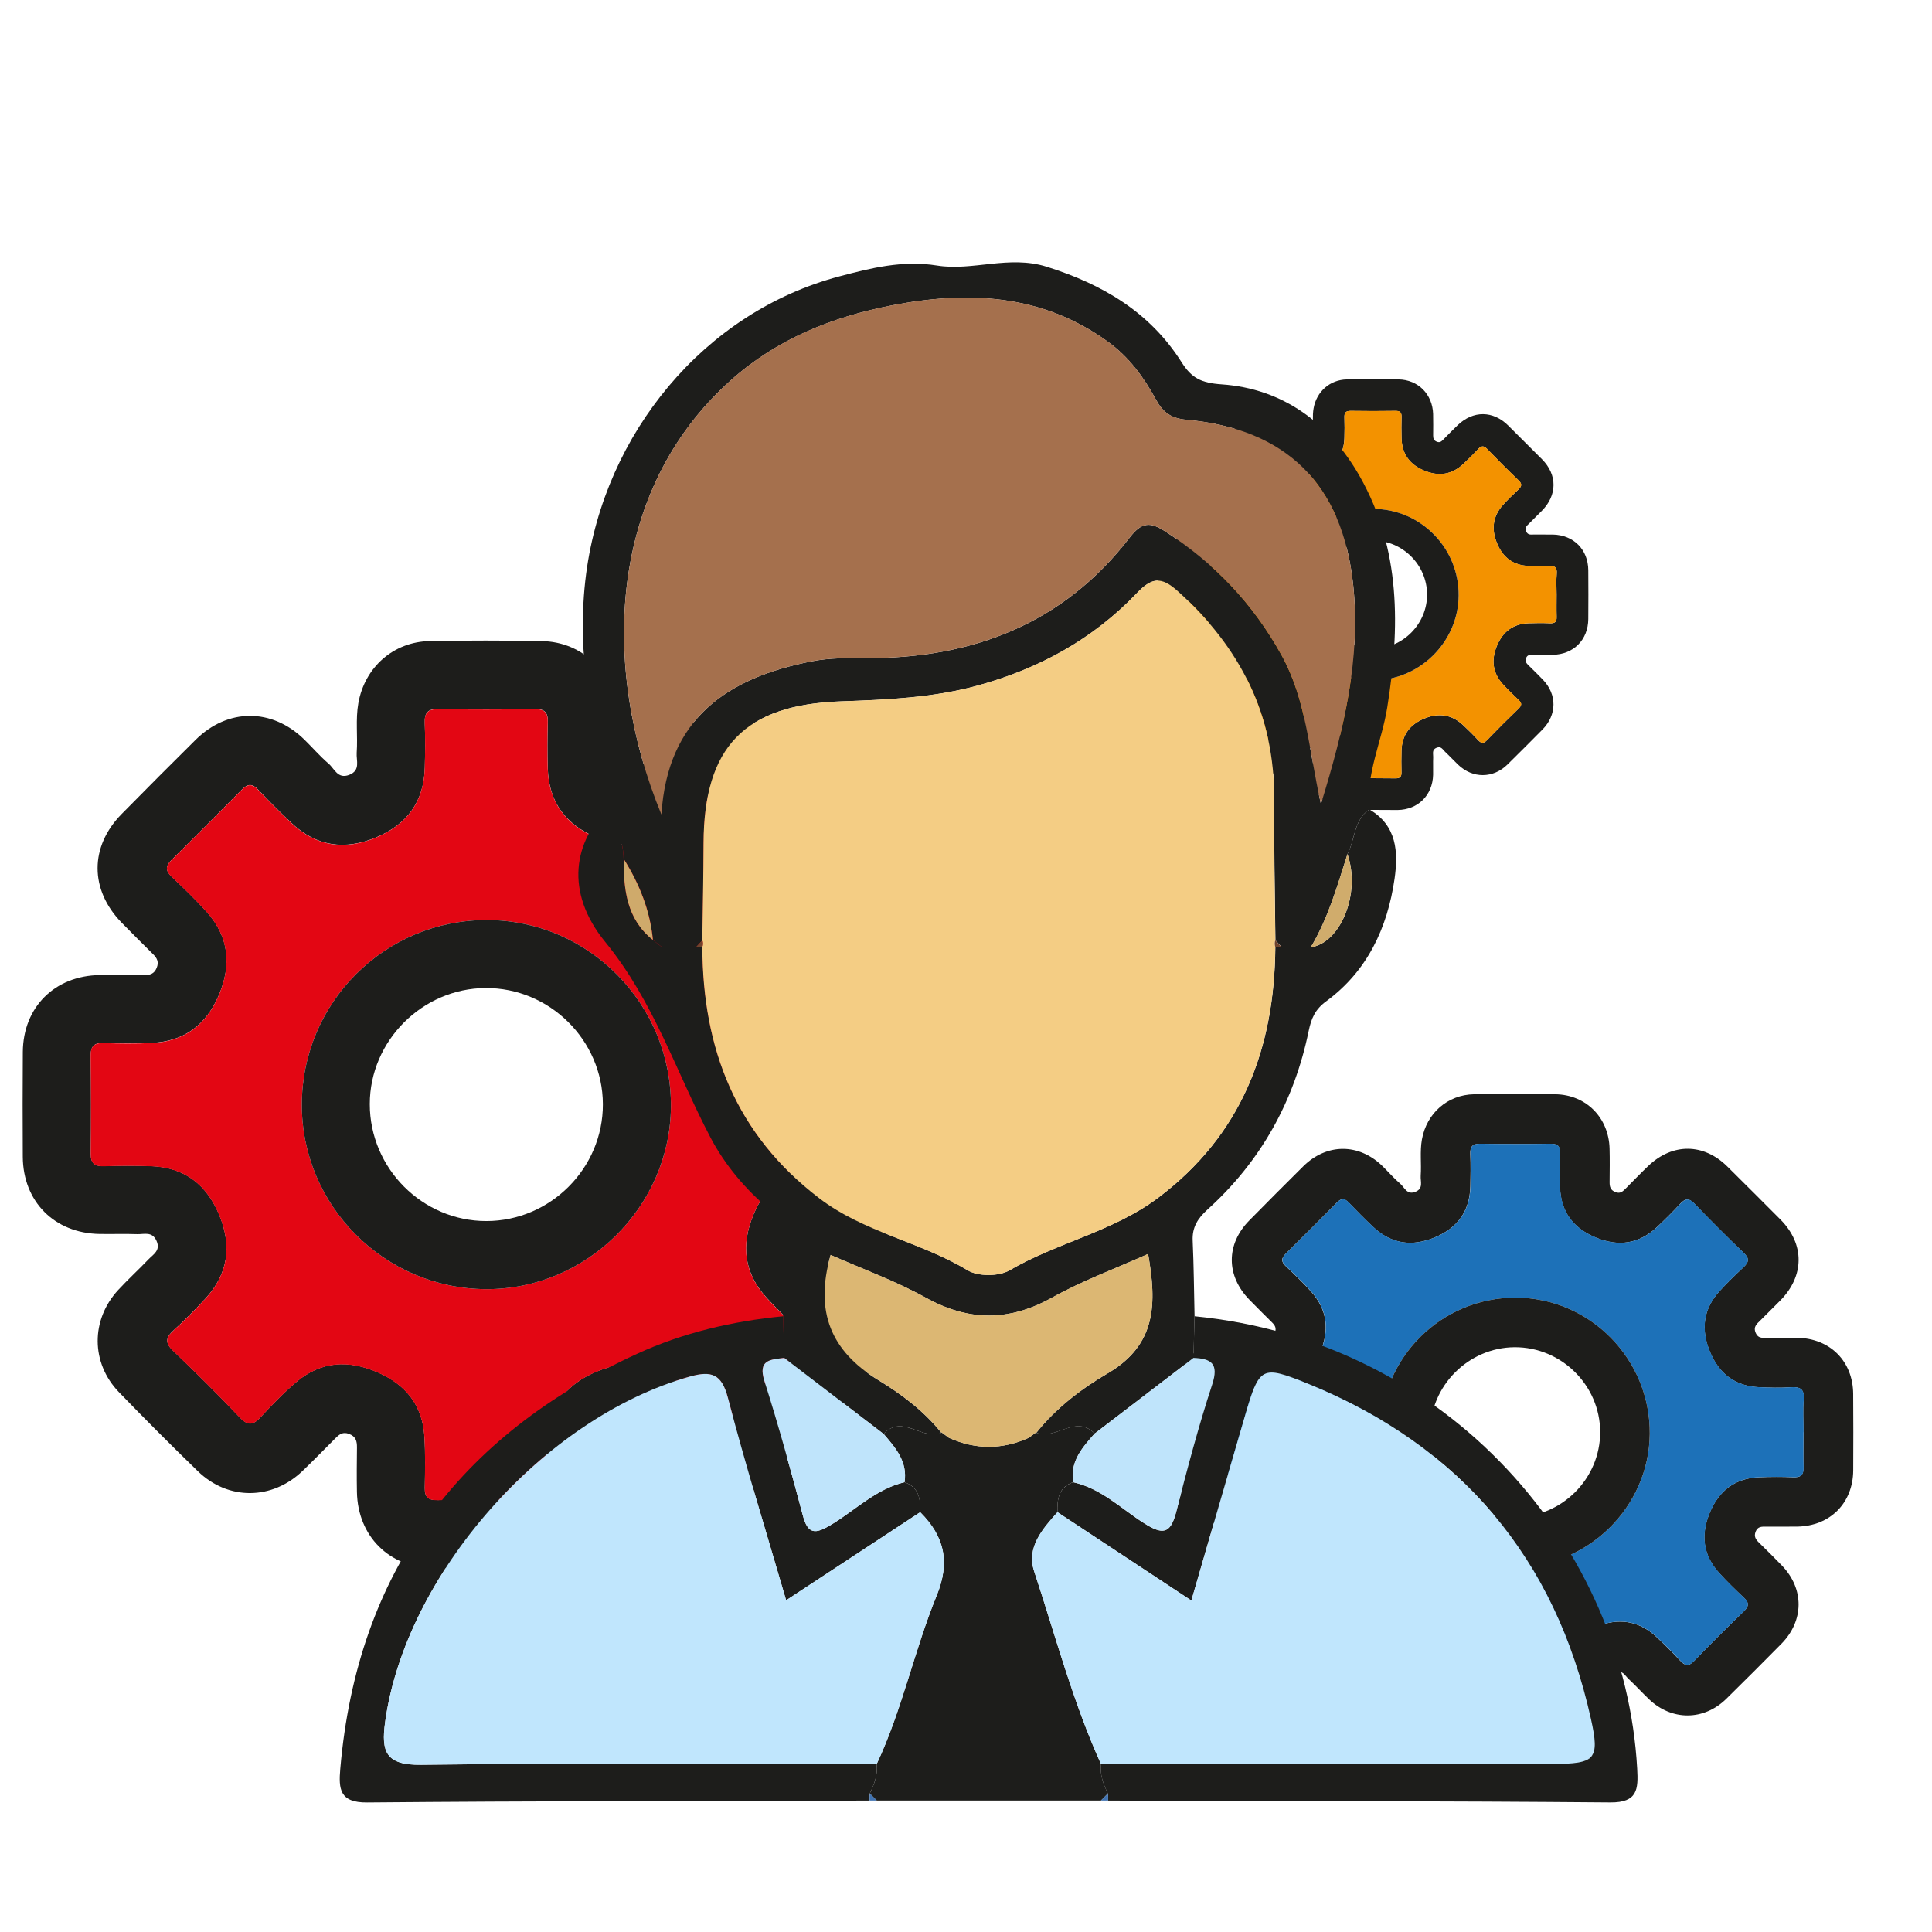 <?xml version="1.0" encoding="utf-8"?>
<!-- Generator: Adobe Illustrator 24.0.2, SVG Export Plug-In . SVG Version: 6.00 Build 0)  -->
<svg version="1.1" id="Capa_1" xmlns="http://www.w3.org/2000/svg" xmlns:xlink="http://www.w3.org/1999/xlink" x="0px" y="0px"
	 viewBox="0 0 512 512" style="enable-background:new 0 0 512 512;" xml:space="preserve">
<style type="text/css">
	.st0{fill:#1D1D1B;}
	.st1{fill:#E30613;}
	.st2{fill:#F39200;}
	.st3{fill:#1D71B8;}
	.st4{fill:#4072B0;}
	.st5{fill:#F4CD84;}
	.st6{fill:#A5704D;}
	.st7{fill:#D0AC6C;}
	.st8{fill:#CFAA6B;}
	.st9{fill:#6F432C;}
	.st10{fill:#DCB773;}
	.st11{fill:#BFE4FB;}
	.st12{fill:#C0E6FD;}
	.st13{fill:#977C47;}
</style>
<g>
	<path class="st0" d="M128.86,415.6c-4.7,0-9.41,0.06-14.11-0.02c-11.63-0.18-19.93-8.49-20.16-20.18
		c-0.08-3.94-0.03-7.89,0.01-11.84c0.01-1.64-0.3-2.88-2.1-3.56c-1.63-0.62-2.57,0.12-3.57,1.11c-2.9,2.9-5.75,5.83-8.71,8.67
		c-8.11,7.79-19.74,7.9-27.79,0.1c-7.08-6.86-14.05-13.85-20.91-20.94c-7.47-7.74-7.49-19.21-0.16-27.12c2.57-2.78,5.38-5.35,8-8.09
		c1.27-1.33,3.27-2.34,2.11-4.91c-1.15-2.56-3.29-1.7-5.11-1.76c-3.33-0.12-6.68,0.01-10.01-0.05c-11.92-0.2-20.25-8.58-20.31-20.47
		c-0.05-9.26-0.06-18.51,0.01-27.77c0.09-11.87,8.46-20.21,20.4-20.37c3.94-0.05,7.89-0.02,11.84,0c1.47,0.01,2.58-0.32,3.23-1.9
		c0.64-1.56,0.11-2.58-0.94-3.62c-2.8-2.78-5.61-5.55-8.36-8.38c-8.47-8.71-8.48-20.13,0-28.76c6.49-6.6,13.03-13.15,19.6-19.66
		c8.52-8.45,20.22-8.48,28.8-0.12c2.17,2.12,4.16,4.44,6.46,6.41c1.56,1.33,2.4,4.16,5.46,2.98c3.08-1.19,1.84-3.78,1.99-5.86
		c0.31-4.38-0.34-8.79,0.44-13.16c1.7-9.5,9.27-16.26,18.95-16.44c9.86-0.18,19.73-0.18,29.59,0c11.16,0.2,19.34,8.51,19.65,19.72
		c0.11,4.09,0.03,8.19,0.01,12.29c-0.01,1.63,0.35,2.86,2.13,3.55c1.66,0.65,2.57-0.16,3.55-1.14c2.79-2.79,5.51-5.65,8.36-8.36
		c8.85-8.42,20.15-8.31,28.76,0.22c6.46,6.41,12.93,12.83,19.33,19.3c8.81,8.9,8.72,20.5-0.16,29.44c-2.35,2.37-4.72,4.72-7.08,7.08
		c-1.26,1.27-2.8,2.31-1.81,4.61c1.01,2.35,2.93,1.75,4.65,1.78c3.49,0.07,6.98-0.03,10.47,0.03c11.96,0.21,20.26,8.54,20.33,20.43
		c0.06,9.26,0.08,18.51,0.01,27.77c-0.09,11.89-8.44,20.23-20.37,20.41c-3.79,0.06-7.59,0.01-11.38,0.02
		c-1.52,0-2.98-0.08-3.72,1.82c-0.69,1.78,0.06,2.85,1.2,3.98c2.81,2.76,5.64,5.52,8.37,8.36c8.14,8.47,8.05,20.05-0.24,28.46
		c-6.61,6.7-13.26,13.35-19.97,19.95c-8.18,8.04-19.85,8.08-28.13,0.15c-2.52-2.41-4.88-4.99-7.43-7.37
		c-1.32-1.24-2.21-3.38-4.83-2.37c-2.89,1.11-1.9,3.47-1.97,5.41c-0.13,3.33,0.03,6.68-0.05,10.01
		c-0.28,11.69-8.59,19.96-20.22,20.14C138.27,415.66,133.56,415.6,128.86,415.6z M233.67,292.7c-0.01,0-0.01,0-0.02,0
		c0-3.94-0.26-7.91,0.07-11.83c0.33-3.84-1.26-4.71-4.72-4.48c-3.77,0.26-7.59,0.15-11.37-0.01c-8.8-0.37-14.65-4.85-17.99-12.94
		c-3.33-8.08-2.43-15.43,3.47-21.94c2.75-3.03,5.7-5.89,8.69-8.69c1.87-1.76,2.4-3.1,0.23-5.17c-6.13-5.88-12.13-11.89-18.03-18.01
		c-2-2.08-3.35-1.88-5.17,0.1c-2.67,2.9-5.48,5.67-8.35,8.38c-6.54,6.19-14,7.27-22.26,3.89c-8.26-3.38-12.79-9.4-13.06-18.4
		c-0.12-4.09-0.11-8.19,0.01-12.29c0.07-2.55-0.89-3.46-3.47-3.42c-8.49,0.12-16.99,0.14-25.49,0c-2.83-0.05-3.75,0.99-3.64,3.72
		c0.16,3.94,0.11,7.89,0.01,11.83c-0.24,8.98-4.67,15.05-12.93,18.49c-8.23,3.42-15.71,2.43-22.28-3.72c-3.1-2.9-6.09-5.93-9.02-9
		c-1.49-1.56-2.69-1.54-4.18-0.03c-6.18,6.26-12.39,12.5-18.66,18.66c-1.67,1.64-1.71,2.89,0.01,4.52c3.19,3.02,6.38,6.07,9.31,9.35
		c5.86,6.58,6.57,14.01,3.17,22c-3.34,7.86-9.16,12.26-17.74,12.66c-4.24,0.19-8.5,0.16-12.74,0.02c-2.55-0.08-3.51,0.85-3.49,3.41
		c0.1,8.65,0.12,17.29,0.02,25.94c-0.03,2.69,1.16,3.37,3.59,3.29c4.09-0.13,8.19-0.14,12.29-0.01c9.02,0.29,14.94,4.95,18.28,13.21
		c3.27,8.1,2.19,15.44-3.77,21.9c-2.67,2.89-5.45,5.72-8.37,8.36c-2.14,1.93-2.44,3.33-0.17,5.49c6.03,5.76,11.95,11.65,17.7,17.69
		c2.18,2.29,3.55,1.94,5.49-0.15c2.99-3.22,6.05-6.41,9.4-9.25c6.58-5.59,13.9-5.97,21.67-2.56c7.48,3.28,11.83,8.8,12.32,17
		c0.27,4.54,0.17,9.1,0.1,13.65c-0.04,2.34,0.87,3.2,3.23,3.17c8.65-0.09,17.3-0.11,25.94,0.01c2.6,0.03,3.49-0.92,3.42-3.46
		c-0.13-4.09-0.09-8.19,0.02-12.29c0.24-9.03,4.82-15.01,13.08-18.38c8.25-3.37,15.72-2.28,22.25,3.92
		c2.86,2.71,5.69,5.47,8.35,8.37c1.85,2.01,3.17,2.12,5.16,0.05c5.89-6.12,11.93-12.1,18.03-18.01c1.84-1.78,1.96-3.07,0.07-4.85
		c-3.09-2.91-6.14-5.88-9-9.01c-5.95-6.51-6.81-13.9-3.47-21.95c3.34-8.05,9.21-12.58,18.02-12.91c4.09-0.15,8.2-0.18,12.28,0
		c2.75,0.12,3.86-0.8,3.76-3.62C233.56,301.2,233.67,296.95,233.67,292.7z"/>
	<path class="st1" d="M233.67,292.7c0,4.25-0.11,8.5,0.04,12.74c0.1,2.81-1.01,3.74-3.76,3.62c-4.09-0.18-8.19-0.16-12.28,0
		c-8.81,0.32-14.68,4.85-18.02,12.91c-3.34,8.04-2.47,15.44,3.47,21.95c2.86,3.13,5.91,6.1,9,9.01c1.89,1.78,1.77,3.06-0.07,4.85
		c-6.1,5.91-12.14,11.89-18.03,18.01c-1.99,2.06-3.31,1.96-5.16-0.05c-2.66-2.9-5.49-5.66-8.35-8.37c-6.53-6.2-14-7.29-22.25-3.92
		c-8.26,3.37-12.84,9.35-13.08,18.38c-0.11,4.09-0.14,8.19-0.02,12.29c0.08,2.53-0.82,3.49-3.42,3.46
		c-8.65-0.12-17.29-0.1-25.94-0.01c-2.36,0.03-3.27-0.83-3.23-3.17c0.07-4.55,0.18-9.11-0.1-13.65c-0.49-8.21-4.85-13.72-12.32-17
		c-7.77-3.41-15.09-3.03-21.67,2.56c-3.34,2.84-6.4,6.04-9.4,9.25c-1.94,2.09-3.32,2.44-5.49,0.15
		c-5.75-6.04-11.67-11.93-17.7-17.69c-2.27-2.17-1.97-3.56,0.17-5.49c2.92-2.64,5.7-5.46,8.37-8.36c5.96-6.45,7.04-13.8,3.77-21.9
		c-3.33-8.26-9.25-12.92-18.28-13.21c-4.09-0.13-8.19-0.12-12.29,0.01c-2.43,0.08-3.62-0.6-3.59-3.29
		c0.1-8.65,0.08-17.29-0.02-25.94c-0.03-2.57,0.93-3.5,3.49-3.41c4.24,0.14,8.5,0.18,12.74-0.02c8.58-0.39,14.4-4.8,17.74-12.66
		c3.39-7.99,2.69-15.43-3.17-22c-2.92-3.28-6.11-6.33-9.31-9.35c-1.72-1.63-1.69-2.88-0.01-4.52c6.27-6.17,12.48-12.41,18.66-18.66
		c1.5-1.51,2.69-1.53,4.18,0.03c2.93,3.07,5.92,6.1,9.02,9c6.57,6.15,14.05,7.14,22.28,3.72c8.26-3.43,12.69-9.51,12.93-18.49
		c0.11-3.94,0.15-7.89-0.01-11.83c-0.11-2.73,0.82-3.76,3.64-3.72c8.49,0.14,16.99,0.12,25.49,0c2.58-0.04,3.54,0.87,3.47,3.42
		c-0.12,4.09-0.13,8.19-0.01,12.29c0.27,9,4.79,15.02,13.06,18.4c8.26,3.38,15.72,2.3,22.26-3.89c2.86-2.71,5.68-5.48,8.35-8.38
		c1.82-1.98,3.17-2.18,5.17-0.1c5.89,6.12,11.9,12.13,18.03,18.01c2.16,2.08,1.64,3.41-0.23,5.17c-2.99,2.8-5.94,5.66-8.69,8.69
		c-5.9,6.51-6.8,13.87-3.47,21.94c3.34,8.1,9.19,12.58,17.99,12.94c3.79,0.16,7.6,0.27,11.37,0.01c3.46-0.23,5.05,0.64,4.72,4.48
		c-0.34,3.92-0.07,7.88-0.07,11.83C233.66,292.7,233.67,292.7,233.67,292.7z M79.99,292.57c-0.12,26.85,21.81,48.92,48.75,49.07
		c26.59,0.15,48.83-21.75,49.06-48.31c0.23-27.17-21.74-49.48-48.76-49.51C102.06,243.79,80.11,265.6,79.99,292.57z"/>
	<path class="st0" d="M79.99,292.57c0.12-26.97,22.07-48.78,49.05-48.75c27.02,0.03,48.99,22.34,48.76,49.51
		c-0.23,26.56-22.47,48.46-49.06,48.31C101.79,341.48,79.86,319.41,79.99,292.57z M159.77,292.61
		c-0.06-16.96-14.12-30.87-31.11-30.77c-16.77,0.1-30.66,14.03-30.66,30.75c-0.01,17.02,13.93,31.01,30.89,31
		C145.87,323.58,159.83,309.58,159.77,292.61z"/>
</g>
<g>
	<path class="st0" d="M363.83,214.63c-2.18,0-4.37,0.03-6.55-0.01c-5.4-0.08-9.25-3.94-9.36-9.37c-0.04-1.83-0.01-3.66,0-5.5
		c0.01-0.76-0.14-1.34-0.97-1.65c-0.76-0.29-1.2,0.05-1.66,0.52c-1.35,1.34-2.67,2.71-4.04,4.03c-3.77,3.62-9.17,3.67-12.91,0.05
		c-3.29-3.19-6.53-6.43-9.71-9.72c-3.47-3.59-3.48-8.92-0.08-12.59c1.2-1.29,2.5-2.48,3.72-3.76c0.59-0.62,1.52-1.09,0.98-2.28
		c-0.53-1.19-1.53-0.79-2.37-0.82c-1.55-0.06-3.1,0-4.65-0.02c-5.54-0.09-9.4-3.98-9.43-9.51c-0.02-4.3-0.03-8.6,0.01-12.9
		c0.04-5.51,3.93-9.38,9.47-9.46c1.83-0.03,3.66-0.01,5.5,0c0.68,0,1.2-0.15,1.5-0.88c0.3-0.73,0.05-1.2-0.43-1.68
		c-1.3-1.29-2.6-2.58-3.88-3.89c-3.93-4.05-3.94-9.35,0-13.35c3.01-3.06,6.05-6.11,9.1-9.13c3.96-3.92,9.39-3.94,13.38-0.05
		c1.01,0.98,1.93,2.06,3,2.98c0.72,0.62,1.12,1.93,2.54,1.38c1.43-0.55,0.85-1.76,0.92-2.72c0.14-2.03-0.16-4.08,0.21-6.11
		c0.79-4.41,4.31-7.55,8.8-7.64c4.58-0.08,9.16-0.08,13.74,0c5.18,0.09,8.98,3.95,9.13,9.16c0.05,1.9,0.02,3.81,0.01,5.71
		c0,0.76,0.16,1.33,0.99,1.65c0.77,0.3,1.19-0.07,1.65-0.53c1.29-1.3,2.56-2.62,3.88-3.88c4.11-3.91,9.36-3.86,13.36,0.1
		c3,2.98,6,5.96,8.98,8.96c4.09,4.13,4.05,9.52-0.08,13.67c-1.09,1.1-2.19,2.19-3.29,3.29c-0.59,0.59-1.3,1.07-0.84,2.14
		c0.47,1.09,1.36,0.81,2.16,0.83c1.62,0.03,3.24-0.01,4.86,0.01c5.55,0.1,9.41,3.96,9.44,9.49c0.03,4.3,0.04,8.6,0,12.9
		c-0.04,5.52-3.92,9.4-9.46,9.48c-1.76,0.03-3.52,0-5.29,0.01c-0.71,0-1.38-0.04-1.73,0.85c-0.32,0.83,0.03,1.33,0.56,1.85
		c1.31,1.28,2.62,2.56,3.89,3.88c3.78,3.93,3.74,9.31-0.11,13.22c-3.07,3.11-6.16,6.2-9.27,9.26c-3.8,3.73-9.22,3.75-13.07,0.07
		c-1.17-1.12-2.27-2.32-3.45-3.42c-0.62-0.57-1.02-1.57-2.25-1.1c-1.34,0.52-0.88,1.61-0.92,2.51c-0.06,1.55,0.01,3.1-0.02,4.65
		c-0.13,5.43-3.99,9.27-9.39,9.35C368.2,214.66,366.02,214.63,363.83,214.63z M412.51,157.56
		C412.51,157.56,412.51,157.56,412.51,157.56c-0.01-1.83-0.13-3.67,0.03-5.49c0.15-1.78-0.58-2.19-2.19-2.08
		c-1.75,0.12-3.52,0.07-5.28-0.01c-4.09-0.17-6.8-2.25-8.35-6.01c-1.55-3.75-1.13-7.16,1.61-10.19c1.28-1.41,2.65-2.73,4.03-4.03
		c0.87-0.82,1.11-1.44,0.11-2.4c-2.85-2.73-5.63-5.52-8.37-8.36c-0.93-0.97-1.56-0.87-2.4,0.05c-1.24,1.35-2.55,2.63-3.88,3.89
		c-3.04,2.87-6.5,3.38-10.34,1.81c-3.84-1.57-5.94-4.37-6.06-8.54c-0.06-1.9-0.05-3.81,0-5.71c0.03-1.18-0.41-1.61-1.61-1.59
		c-3.94,0.06-7.89,0.07-11.84,0c-1.31-0.02-1.74,0.46-1.69,1.73c0.07,1.83,0.05,3.66,0,5.49c-0.11,4.17-2.17,6.99-6,8.59
		c-3.82,1.59-7.29,1.13-10.35-1.73c-1.44-1.35-2.83-2.75-4.19-4.18c-0.69-0.73-1.25-0.72-1.94-0.01c-2.87,2.91-5.75,5.8-8.67,8.67
		c-0.78,0.76-0.79,1.34,0.01,2.1c1.48,1.4,2.96,2.82,4.32,4.34c2.72,3.05,3.05,6.51,1.47,10.22c-1.55,3.65-4.25,5.7-8.24,5.88
		c-1.97,0.09-3.95,0.07-5.92,0.01c-1.19-0.04-1.63,0.39-1.62,1.58c0.05,4.02,0.05,8.03,0.01,12.05c-0.01,1.25,0.54,1.56,1.67,1.53
		c1.9-0.06,3.81-0.06,5.71,0c4.19,0.14,6.94,2.3,8.49,6.13c1.52,3.76,1.02,7.17-1.75,10.17c-1.24,1.34-2.53,2.66-3.89,3.88
		c-0.99,0.9-1.13,1.55-0.08,2.55c2.8,2.68,5.55,5.41,8.22,8.22c1.01,1.06,1.65,0.9,2.55-0.07c1.39-1.49,2.81-2.98,4.36-4.3
		c3.05-2.6,6.46-2.77,10.06-1.19c3.47,1.52,5.5,4.09,5.72,7.9c0.13,2.11,0.08,4.23,0.04,6.34c-0.02,1.09,0.4,1.48,1.5,1.47
		c4.02-0.04,8.03-0.05,12.05,0.01c1.21,0.02,1.62-0.43,1.59-1.61c-0.06-1.9-0.04-3.8,0.01-5.71c0.11-4.19,2.24-6.97,6.07-8.54
		c3.83-1.56,7.3-1.06,10.33,1.82c1.33,1.26,2.64,2.54,3.88,3.89c0.86,0.93,1.47,0.98,2.39,0.02c2.74-2.84,5.54-5.62,8.37-8.36
		c0.85-0.83,0.91-1.43,0.03-2.25c-1.44-1.35-2.85-2.73-4.18-4.18c-2.76-3.02-3.16-6.46-1.61-10.19c1.55-3.74,4.28-5.84,8.37-5.99
		c1.9-0.07,3.81-0.08,5.71,0c1.28,0.06,1.79-0.37,1.75-1.68C412.46,161.51,412.51,159.53,412.51,157.56z"/>
	<path class="st2" d="M412.51,157.56c0,1.97-0.05,3.95,0.02,5.92c0.05,1.31-0.47,1.74-1.75,1.68c-1.9-0.08-3.81-0.07-5.71,0
		c-4.09,0.15-6.82,2.25-8.37,5.99c-1.55,3.73-1.15,7.17,1.61,10.19c1.33,1.45,2.74,2.84,4.18,4.18c0.88,0.82,0.82,1.42-0.03,2.25
		c-2.83,2.74-5.64,5.52-8.37,8.36c-0.92,0.96-1.54,0.91-2.39-0.02c-1.24-1.35-2.55-2.63-3.88-3.89c-3.03-2.88-6.5-3.38-10.33-1.82
		c-3.83,1.56-5.96,4.34-6.07,8.54c-0.05,1.9-0.07,3.81-0.01,5.71c0.04,1.18-0.38,1.62-1.59,1.61c-4.02-0.05-8.03-0.05-12.05-0.01
		c-1.1,0.01-1.52-0.38-1.5-1.47c0.03-2.11,0.08-4.23-0.04-6.34c-0.23-3.81-2.25-6.37-5.72-7.9c-3.61-1.58-7.01-1.41-10.06,1.19
		c-1.55,1.32-2.97,2.8-4.36,4.3c-0.9,0.97-1.54,1.13-2.55,0.07c-2.67-2.8-5.42-5.54-8.22-8.22c-1.05-1.01-0.91-1.65,0.08-2.55
		c1.36-1.22,2.65-2.54,3.89-3.88c2.77-3,3.27-6.41,1.75-10.17c-1.55-3.83-4.3-6-8.49-6.13c-1.9-0.06-3.81-0.06-5.71,0
		c-1.13,0.04-1.68-0.28-1.67-1.53c0.05-4.02,0.04-8.03-0.01-12.05c-0.01-1.19,0.43-1.62,1.62-1.58c1.97,0.07,3.95,0.08,5.92-0.01
		c3.99-0.18,6.69-2.23,8.24-5.88c1.58-3.71,1.25-7.16-1.47-10.22c-1.36-1.52-2.84-2.94-4.32-4.34c-0.8-0.76-0.78-1.34-0.01-2.1
		c2.91-2.86,5.79-5.76,8.67-8.67c0.69-0.7,1.25-0.71,1.94,0.01c1.36,1.43,2.75,2.83,4.19,4.18c3.05,2.86,6.52,3.32,10.35,1.73
		c3.83-1.59,5.89-4.42,6-8.59c0.05-1.83,0.07-3.67,0-5.49c-0.05-1.27,0.38-1.75,1.69-1.73c3.94,0.06,7.89,0.06,11.84,0
		c1.2-0.02,1.64,0.41,1.61,1.59c-0.06,1.9-0.06,3.81,0,5.71c0.12,4.18,2.23,6.97,6.06,8.54c3.84,1.57,7.3,1.07,10.34-1.81
		c1.33-1.26,2.64-2.55,3.88-3.89c0.85-0.92,1.47-1.01,2.4-0.05c2.74,2.84,5.53,5.63,8.37,8.36c1.01,0.96,0.76,1.59-0.11,2.4
		c-1.39,1.3-2.76,2.63-4.03,4.03c-2.74,3.03-3.16,6.44-1.61,10.19c1.55,3.76,4.27,5.84,8.35,6.01c1.76,0.07,3.53,0.12,5.28,0.01
		c1.61-0.11,2.35,0.3,2.19,2.08C412.38,153.88,412.5,155.73,412.51,157.56C412.51,157.56,412.51,157.56,412.51,157.56z
		 M341.14,157.5c-0.06,12.47,10.13,22.72,22.64,22.79c12.35,0.07,22.68-10.1,22.78-22.44c0.11-12.62-10.1-22.98-22.64-22.99
		C351.39,134.84,341.2,144.97,341.14,157.5z"/>
	<path class="st0" d="M341.14,157.5c0.06-12.52,10.25-22.65,22.78-22.64c12.55,0.01,22.75,10.38,22.64,22.99
		c-0.11,12.34-10.44,22.51-22.78,22.44C351.26,180.21,341.08,169.96,341.14,157.5z M378.19,157.52
		c-0.03-7.88-6.56-14.34-14.45-14.29c-7.79,0.05-14.24,6.52-14.24,14.28c0,7.91,6.47,14.4,14.34,14.4
		C371.74,171.9,378.22,165.39,378.19,157.52z"/>
</g>
<g>
	<path class="st0" d="M401.52,469.15c-3.43,0-6.86,0.04-10.29-0.01c-8.48-0.13-14.53-6.19-14.7-14.71
		c-0.06-2.88-0.02-5.75,0.01-8.63c0.01-1.19-0.22-2.1-1.53-2.59c-1.19-0.45-1.88,0.09-2.6,0.81c-2.11,2.11-4.19,4.25-6.35,6.32
		c-5.92,5.68-14.39,5.76-20.26,0.07c-5.17-5-10.25-10.1-15.24-15.27c-5.45-5.64-5.46-14-0.12-19.77c1.88-2.03,3.93-3.9,5.83-5.9
		c0.93-0.97,2.38-1.71,1.54-3.58c-0.84-1.87-2.4-1.24-3.73-1.28c-2.43-0.09-4.87,0.01-7.3-0.03c-8.69-0.15-14.76-6.25-14.81-14.93
		c-0.03-6.75-0.04-13.5,0.01-20.25c0.06-8.66,6.17-14.73,14.87-14.86c2.88-0.04,5.75-0.01,8.63,0c1.07,0,1.88-0.23,2.36-1.38
		c0.47-1.14,0.08-1.88-0.68-2.64c-2.04-2.03-4.09-4.05-6.09-6.11c-6.17-6.35-6.19-14.68,0-20.97c4.73-4.81,9.5-9.59,14.29-14.34
		c6.21-6.16,14.74-6.18,21-0.08c1.58,1.54,3.03,3.24,4.71,4.67c1.14,0.97,1.75,3.03,3.98,2.17c2.25-0.87,1.34-2.76,1.45-4.28
		c0.22-3.19-0.25-6.41,0.32-9.6c1.24-6.93,6.76-11.86,13.82-11.99c7.19-0.13,14.39-0.13,21.58,0c8.14,0.15,14.1,6.2,14.33,14.38
		c0.08,2.99,0.03,5.97,0.01,8.96c-0.01,1.19,0.25,2.08,1.55,2.59c1.21,0.47,1.87-0.12,2.59-0.83c2.03-2.03,4.02-4.12,6.1-6.1
		c6.45-6.14,14.69-6.06,20.97,0.16c4.71,4.68,9.42,9.35,14.1,14.07c6.42,6.49,6.36,14.95-0.12,21.47c-1.72,1.73-3.44,3.44-5.16,5.16
		c-0.92,0.92-2.04,1.69-1.32,3.36c0.73,1.71,2.14,1.28,3.39,1.3c2.54,0.05,5.09-0.02,7.63,0.02c8.72,0.16,14.77,6.22,14.82,14.9
		c0.04,6.75,0.06,13.5,0.01,20.25c-0.06,8.67-6.15,14.75-14.85,14.88c-2.77,0.04-5.53,0-8.3,0.01c-1.11,0-2.17-0.06-2.71,1.33
		c-0.51,1.3,0.04,2.08,0.88,2.9c2.05,2.02,4.11,4.03,6.1,6.1c5.93,6.17,5.87,14.62-0.18,20.75c-4.82,4.88-9.67,9.74-14.56,14.54
		c-5.97,5.86-14.47,5.89-20.51,0.11c-1.84-1.76-3.56-3.64-5.42-5.38c-0.97-0.9-1.61-2.47-3.53-1.73c-2.11,0.81-1.38,2.53-1.44,3.95
		c-0.1,2.43,0.02,4.87-0.04,7.3c-0.21,8.52-6.26,14.56-14.74,14.68C408.38,469.19,404.95,469.15,401.52,469.15z M477.94,379.54
		c0,0-0.01,0-0.01,0c0-2.88-0.19-5.77,0.05-8.62c0.24-2.8-0.92-3.44-3.44-3.27c-2.75,0.19-5.53,0.11-8.29-0.01
		c-6.41-0.27-10.68-3.54-13.12-9.44c-2.43-5.89-1.77-11.25,2.53-16c2-2.21,4.16-4.29,6.33-6.33c1.37-1.28,1.75-2.26,0.17-3.77
		c-4.47-4.29-8.85-8.67-13.14-13.13c-1.46-1.52-2.44-1.37-3.77,0.07c-1.95,2.11-4,4.14-6.09,6.11c-4.77,4.51-10.21,5.3-16.23,2.83
		c-6.03-2.47-9.33-6.86-9.52-13.42c-0.09-2.98-0.08-5.97,0-8.96c0.05-1.86-0.65-2.52-2.53-2.49c-6.19,0.09-12.39,0.1-18.58,0
		c-2.06-0.03-2.74,0.72-2.66,2.71c0.11,2.87,0.08,5.75,0.01,8.63c-0.18,6.55-3.4,10.98-9.43,13.48c-6,2.5-11.45,1.77-16.25-2.71
		c-2.26-2.12-4.44-4.32-6.58-6.56c-1.09-1.14-1.96-1.12-3.05-0.02c-4.51,4.56-9.03,9.11-13.61,13.61c-1.22,1.2-1.25,2.1,0.01,3.3
		c2.33,2.2,4.66,4.43,6.79,6.82c4.27,4.8,4.79,10.22,2.31,16.04c-2.43,5.73-6.68,8.94-12.94,9.23c-3.09,0.14-6.2,0.11-9.29,0.01
		c-1.86-0.06-2.56,0.62-2.54,2.49c0.07,6.3,0.08,12.61,0.01,18.91c-0.02,1.96,0.85,2.45,2.62,2.4c2.98-0.09,5.97-0.1,8.96,0
		c6.58,0.21,10.9,3.61,13.33,9.63c2.39,5.91,1.6,11.26-2.75,15.97c-1.95,2.11-3.97,4.17-6.1,6.09c-1.56,1.41-1.78,2.43-0.13,4.01
		c4.4,4.2,8.71,8.5,12.91,12.9c1.59,1.67,2.59,1.41,4.01-0.11c2.18-2.35,4.41-4.68,6.85-6.75c4.8-4.08,10.14-4.35,15.8-1.87
		c5.45,2.39,8.63,6.41,8.99,12.4c0.2,3.31,0.12,6.63,0.07,9.95c-0.03,1.71,0.63,2.33,2.35,2.31c6.3-0.07,12.61-0.08,18.91,0.01
		c1.89,0.03,2.55-0.67,2.49-2.52c-0.09-2.98-0.07-5.97,0.01-8.96c0.18-6.58,3.52-10.95,9.53-13.4c6.02-2.45,11.46-1.66,16.22,2.86
		c2.09,1.98,4.15,3.99,6.09,6.11c1.35,1.47,2.31,1.54,3.76,0.04c4.29-4.46,8.7-8.82,13.14-13.13c1.34-1.3,1.43-2.24,0.05-3.53
		c-2.26-2.12-4.48-4.29-6.57-6.57c-4.34-4.75-4.97-10.14-2.53-16c2.44-5.87,6.72-9.17,13.14-9.41c2.98-0.11,5.98-0.13,8.96,0
		c2.01,0.09,2.81-0.59,2.74-2.64C477.86,385.73,477.94,382.63,477.94,379.54z"/>
	<path class="st3" d="M477.94,379.54c0,3.1-0.08,6.2,0.03,9.29c0.07,2.05-0.73,2.73-2.74,2.64c-2.98-0.13-5.97-0.11-8.96,0
		c-6.43,0.24-10.71,3.54-13.14,9.41c-2.43,5.86-1.8,11.26,2.53,16c2.09,2.28,4.31,4.45,6.57,6.57c1.38,1.29,1.29,2.23-0.05,3.53
		c-4.45,4.31-8.85,8.67-13.14,13.13c-1.45,1.51-2.41,1.43-3.76-0.04c-1.94-2.12-4.01-4.13-6.09-6.11
		c-4.76-4.52-10.2-5.31-16.22-2.86c-6.02,2.46-9.36,6.82-9.53,13.4c-0.08,2.98-0.1,5.97-0.01,8.96c0.06,1.85-0.6,2.55-2.49,2.52
		c-6.3-0.08-12.61-0.08-18.91-0.01c-1.72,0.02-2.38-0.6-2.35-2.31c0.05-3.32,0.13-6.64-0.07-9.95c-0.36-5.98-3.53-10.01-8.99-12.4
		c-5.66-2.48-11.01-2.21-15.8,1.87c-2.44,2.07-4.67,4.4-6.85,6.75c-1.42,1.52-2.42,1.78-4.01,0.11c-4.19-4.4-8.51-8.7-12.91-12.9
		c-1.65-1.58-1.43-2.6,0.13-4.01c2.13-1.92,4.15-3.98,6.1-6.09c4.35-4.71,5.13-10.06,2.75-15.97c-2.43-6.02-6.75-9.42-13.33-9.63
		c-2.98-0.1-5.97-0.09-8.96,0c-1.77,0.06-2.64-0.44-2.62-2.4c0.07-6.3,0.06-12.61-0.01-18.91c-0.02-1.87,0.68-2.55,2.54-2.49
		c3.09,0.1,6.2,0.13,9.29-0.01c6.26-0.29,10.5-3.5,12.94-9.23c2.47-5.83,1.96-11.25-2.31-16.04c-2.13-2.39-4.46-4.61-6.79-6.82
		c-1.26-1.19-1.23-2.1-0.01-3.3c4.57-4.5,9.1-9.05,13.61-13.61c1.09-1.1,1.96-1.12,3.05,0.02c2.14,2.24,4.32,4.45,6.58,6.56
		c4.79,4.49,10.24,5.21,16.25,2.71c6.02-2.5,9.25-6.93,9.43-13.48c0.08-2.87,0.11-5.76-0.01-8.63c-0.08-1.99,0.6-2.75,2.66-2.71
		c6.19,0.1,12.39,0.09,18.58,0c1.88-0.03,2.58,0.64,2.53,2.49c-0.09,2.98-0.09,5.97,0,8.96c0.2,6.56,3.49,10.95,9.52,13.42
		c6.02,2.47,11.46,1.68,16.23-2.83c2.09-1.98,4.14-4,6.09-6.11c1.33-1.44,2.31-1.59,3.77-0.07c4.3,4.46,8.68,8.84,13.14,13.13
		c1.58,1.51,1.2,2.49-0.17,3.77c-2.18,2.04-4.33,4.12-6.33,6.33c-4.3,4.75-4.96,10.11-2.53,16c2.43,5.9,6.7,9.17,13.12,9.44
		c2.76,0.12,5.54,0.2,8.29,0.01c2.53-0.17,3.68,0.47,3.44,3.27c-0.25,2.85-0.05,5.75-0.05,8.62
		C477.94,379.54,477.94,379.54,477.94,379.54z M365.88,379.44c-0.09,19.57,15.9,35.67,35.55,35.78
		c19.39,0.11,35.61-15.86,35.77-35.23c0.17-19.81-15.85-36.08-35.55-36.1C381.98,343.87,365.97,359.78,365.88,379.44z"/>
	<path class="st0" d="M365.88,379.44c0.09-19.66,16.09-35.57,35.77-35.55c19.7,0.02,35.72,16.29,35.55,36.1
		c-0.17,19.37-16.38,35.34-35.77,35.23C381.78,415.11,365.8,399.01,365.88,379.44z M424.06,379.47
		c-0.04-12.37-10.3-22.51-22.68-22.44c-12.22,0.07-22.35,10.23-22.36,22.42c-0.01,12.41,10.16,22.61,22.52,22.6
		C413.92,402.05,424.1,391.84,424.06,379.47z"/>
</g>
<g>
	<path class="st0" d="M161.2,214.27c-4.11-20.55-8.69-40.84-5.86-62.28c4.9-37.08,31.22-69.28,67.2-78.77
		c8.2-2.16,16.61-4.32,25.81-2.85c9.42,1.51,19.05-2.82,29.02,0.31c14.83,4.67,27.35,12.03,35.76,25.31
		c2.64,4.17,5.11,5.49,10.65,5.87c16.28,1.13,28.6,10.33,36.58,24.39c10.93,19.27,10.66,40.05,7.27,61.26
		c-1.44,9.03-5.71,17.57-4.74,27c-4.17,2.86-3.75,7.95-5.8,11.85c-2.69,8.44-5.11,17-9.72,24.68c-2.57-0.02-5.14-0.03-7.71-0.05
		c-0.55-0.6-1.11-1.21-1.66-1.82c-0.12-12.41-0.41-24.83-0.31-37.24c0.19-22.53-9.06-40.48-25.58-55.32
		c-4.36-3.91-6.88-3.57-10.83,0.58c-11.68,12.27-26.15,20.14-42.43,24.55c-11.74,3.18-23.82,3.69-35.93,4.12
		c-25.64,0.9-36.34,12.12-36.44,37.53c-0.03,8.59-0.22,17.19-0.33,25.78c-0.55,0.61-1.11,1.21-1.66,1.82c-3,0.02-6,0.04-9,0.06
		c-0.83-0.67-1.66-1.33-2.5-2l0.05,0.04c-0.76-7.82-3.59-14.89-7.75-21.49C165.19,222.77,163.11,218.54,161.2,214.27z
		 M175.28,215.86c1.62-25.45,17.37-36.22,39.83-40.6c4.79-0.94,9.51-0.87,14.27-0.85c28.31,0.14,52.42-9.08,70.04-32
		c3.19-4.15,5.46-4.09,9.28-1.64c13.08,8.41,23.35,19.14,30.96,32.93c6.51,11.8,7.14,24.83,10.4,39.41
		c6.25-20.21,10.56-38.76,8.56-57.98c-2.81-26.93-17.83-41.5-44.23-43.89c-4.04-0.37-6.2-1.93-8.09-5.39
		c-3.18-5.83-7-11.14-12.61-15.22c-17.59-12.79-37.27-13.6-57.38-9.69c-15.71,3.05-30.39,8.85-42.74,19.93
		C161.13,129.95,159.07,176.58,175.28,215.86z"/>
	<path class="st0" d="M161.2,214.27c1.91,4.28,3.99,8.5,4.07,13.34c0.02,8.09,0.74,15.92,7.75,21.48c0,0-0.05-0.04-0.05-0.04
		c0.83,0.67,1.66,1.33,2.5,2c3-0.02,6-0.04,9-0.06c0,0,0.84,0.01,0.84,0.01l0.84-0.08c0.08,26.97,8.85,49.71,30.98,66.62
		c11.88,9.08,26.75,11.51,39.29,19.09c2.79,1.68,8.27,1.67,11.11,0.02c12.66-7.38,27.46-10.27,39.33-19.18
		c22.22-16.67,30.92-39.61,31.12-66.55l0.84,0.08l0.84-0.01c2.57,0.02,5.14,0.03,7.71,0.05c8.05-1.18,13.29-14.5,9.72-24.68
		c2.05-3.89,1.63-8.99,5.8-11.85c7.34,4.26,7.69,11.38,6.68,18.39c-1.88,13.02-7.23,24.48-18.15,32.48c-2.89,2.11-3.92,4.52-4.6,7.8
		c-3.84,18.66-12.68,34.58-26.85,47.39c-2.54,2.3-4.06,4.66-3.9,8.2c0.3,6.68,0.35,13.37,0.5,20.06c-0.09,3.68-0.18,7.36-0.28,11.04
		c-8.72,6.68-17.45,13.36-26.18,20.04c-5.09-5.18-10.34,1.86-15.47-0.21c5.21-6.54,11.95-11.67,18.87-15.72
		c13.06-7.64,13.02-18.56,10.75-31.67c-8.83,3.95-17.5,7.14-25.47,11.58c-11.4,6.34-22.05,6.32-33.46,0.01
		c-8.12-4.49-16.97-7.68-25.2-11.32c-4.34,15.13,0.16,25.56,12.69,33.2c6.14,3.74,12.04,8.17,16.65,13.93
		c-5.06,2.16-10.31-5.08-15.31,0.31c-8.78-6.71-17.55-13.42-26.33-20.14c-0.09-3.68-0.19-7.37-0.28-11.05
		c0.15-6.37,0.17-12.75,0.51-19.11c0.2-3.85-1.11-6.64-4.06-9.12c-6.41-5.39-11.86-11.82-15.71-19.14
		c-9.12-17.35-14.94-35.99-27.92-51.86C149.48,236.26,152.21,222.8,161.2,214.27z"/>
	<path class="st0" d="M207.55,348.82c0.09,3.68,0.19,7.37,0.28,11.05c-3.59,0.45-7.05,0.43-5.25,6.13
		c3.73,11.77,7.02,23.68,10.18,35.61c1.35,5.09,3.33,4.95,7.36,2.55c6.47-3.87,11.94-9.53,19.59-11.36
		c3.87,1.35,4.26,4.52,4.15,7.94c-11.61,7.63-23.21,15.26-35.53,23.36c-5.46-18.74-10.85-36.06-15.42-53.6
		c-1.66-6.37-4.33-7.3-10.11-5.68c-38.77,10.88-75.41,52.47-80.75,91.63c-1.07,7.84,0.21,11.36,9.56,11.24
		c40.23-0.51,80.47-0.18,120.7-0.16c0.35,2.82-0.63,5.32-1.82,7.78c-0.06,0.62-0.08,1.24-0.06,1.86
		c-44.38,0.12-88.77,0.1-133.15,0.5c-7.33,0.07-7.56-3.65-7.1-8.94c4.5-52.19,31.53-88.34,78.65-109.95
		C181.07,353.16,194.13,350.12,207.55,348.82z"/>
	<path class="st0" d="M316.28,359.86c0.09-3.68,0.19-7.36,0.28-11.04c67.73,6.66,114.05,61.46,117.31,119.9
		c0.3,5.41,0.15,9-7.12,8.94c-44.36-0.38-88.72-0.37-133.09-0.49c0.02-0.62,0-1.24-0.06-1.85c-1.19-2.46-2.17-4.96-1.82-7.78
		c39.9-0.02,79.81-0.04,119.71-0.07c11.28-0.01,12.49-1.22,10.12-11.9c-9.46-42.66-34.45-72.36-74.94-88.83
		c-12.41-5.05-12.9-4.63-16.72,8.41c-4.68,15.99-9.29,32-14.23,49.02c-12.71-8.39-24.1-15.91-35.48-23.42
		c-0.11-3.43,0.28-6.59,4.14-7.94c7.4,1.62,12.71,6.99,18.79,10.85c4.9,3.11,7,2.92,8.51-2.92c2.92-11.34,5.92-22.69,9.56-33.82
		C323.07,361.37,321.01,360.04,316.28,359.86z"/>
	<path class="st0" d="M291.79,467.53c-0.35,2.82,0.63,5.32,1.82,7.77c-0.62,0.62-1.23,1.24-1.85,1.86c-19.81,0-39.61,0-59.42,0
		c-0.62-0.62-1.23-1.24-1.85-1.86c1.19-2.46,2.17-4.96,1.82-7.78c6.77-14.39,9.94-30.07,15.92-44.69
		c3.64-8.89,2.03-15.71-4.38-22.09c0.11-3.43-0.28-6.6-4.14-7.94c0.84-5.43-2.37-9.11-5.56-12.79c5-5.38,10.25,1.86,15.31-0.31
		c0,0-0.03-0.17-0.03-0.17c0.68,0.5,1.36,1.01,2.05,1.51c7.04,3.17,14.09,3.17,21.13,0c0.68-0.5,1.37-1.01,2.05-1.51l-0.03,0.16
		c5.13,2.07,10.38-4.97,15.47,0.21c-3.26,3.7-6.56,7.37-5.71,12.89c-3.87,1.35-4.25,4.52-4.14,7.94c-4.01,4.47-8.28,9.33-6.19,15.67
		C279.72,433.53,284.32,451.03,291.79,467.53z"/>
	<path class="st4" d="M230.5,475.3c0.62,0.62,1.23,1.24,1.85,1.86c-0.63,0-1.27,0-1.9,0C230.42,476.54,230.44,475.92,230.5,475.3z"
		/>
	<path class="st4" d="M291.76,477.16c0.62-0.62,1.23-1.24,1.85-1.86c0.06,0.62,0.08,1.24,0.06,1.86
		C293.03,477.16,292.4,477.16,291.76,477.16z"/>
	<path class="st5" d="M337.96,250.93c-0.2,26.94-8.9,49.88-31.12,66.55c-11.87,8.91-26.67,11.8-39.33,19.18
		c-2.83,1.65-8.32,1.66-11.11-0.02c-12.53-7.58-27.4-10.01-39.29-19.09c-22.13-16.91-30.9-39.65-30.98-66.62
		c0.2-0.59,0.19-1.17-0.01-1.75c0.12-8.59,0.3-17.18,0.33-25.78c0.1-25.41,10.8-36.63,36.44-37.53c12.11-0.42,24.19-0.94,35.93-4.12
		c16.28-4.41,30.75-12.28,42.43-24.55c3.95-4.15,6.47-4.5,10.83-0.58c16.52,14.84,25.78,32.79,25.58,55.32
		c-0.11,12.41,0.19,24.83,0.31,37.24C337.77,249.76,337.76,250.34,337.96,250.93z"/>
	<path class="st6" d="M175.28,215.86c-16.2-39.28-14.14-85.91,18.29-115c12.35-11.08,27.03-16.88,42.74-19.93
		c20.11-3.9,39.78-3.1,57.38,9.69c5.61,4.08,9.43,9.39,12.61,15.22c1.89,3.46,4.05,5.02,8.09,5.39
		c26.41,2.39,41.43,16.97,44.23,43.89c2,19.22-2.31,37.77-8.56,57.98c-3.26-14.58-3.88-27.61-10.4-39.41
		c-7.61-13.79-17.88-24.52-30.96-32.93c-3.81-2.45-6.08-2.51-9.28,1.64c-17.62,22.92-41.73,32.14-70.04,32
		c-4.75-0.02-9.47-0.09-14.27,0.85C192.65,179.64,176.89,190.42,175.28,215.86z"/>
	<path class="st7" d="M357.08,226.36c3.57,10.18-1.68,23.51-9.72,24.68C351.97,243.36,354.38,234.8,357.08,226.36z"/>
	<path class="st8" d="M173.02,249.09c-7.01-5.56-7.73-13.39-7.75-21.48C169.43,234.2,172.26,241.27,173.02,249.09z"/>
	<path class="st8" d="M175.47,251.05c-0.83-0.67-1.66-1.33-2.5-2C173.8,249.72,174.63,250.39,175.47,251.05z"/>
	<path class="st9" d="M186.13,249.18c0.21,0.58,0.21,1.16,0.01,1.75c0,0-0.84,0.08-0.84,0.08s-0.84-0.01-0.84-0.01
		C185.02,250.39,185.57,249.79,186.13,249.18z"/>
	<path class="st9" d="M337.96,250.93c-0.2-0.58-0.19-1.17,0.01-1.75c0.55,0.61,1.11,1.21,1.66,1.82c0,0-0.84,0.01-0.84,0.01
		L337.96,250.93z"/>
	<path class="st10" d="M272.62,381.04c-7.04,3.17-14.09,3.17-21.13,0c-0.68-0.5-1.36-1.01-2.05-1.51c0,0,0.02,0.16,0.03,0.17
		c-4.61-5.76-10.51-10.19-16.65-13.93c-12.53-7.63-17.03-18.06-12.69-33.2c8.23,3.64,17.08,6.83,25.2,11.32
		c11.41,6.31,22.06,6.34,33.46-0.01c7.97-4.44,16.65-7.63,25.47-11.58c2.28,13.11,2.31,24.03-10.75,31.67
		c-6.92,4.05-13.66,9.18-18.87,15.72c0,0,0.03-0.16,0.03-0.16C273.99,380.03,273.3,380.53,272.62,381.04z"/>
	<path class="st11" d="M234.16,380c3.19,3.68,6.39,7.36,5.56,12.79c-7.65,1.84-13.12,7.49-19.6,11.36
		c-4.03,2.41-6.01,2.54-7.36-2.55c-3.16-11.94-6.45-23.85-10.18-35.61c-1.8-5.7,1.66-5.68,5.25-6.13
		C216.6,366.58,225.38,373.29,234.16,380z"/>
	<path class="st11" d="M284.39,392.79c-0.85-5.51,2.45-9.19,5.71-12.89c8.73-6.68,17.45-13.36,26.18-20.04
		c4.73,0.18,6.78,1.51,4.97,7.04c-3.65,11.12-6.64,22.47-9.56,33.82c-1.51,5.84-3.61,6.04-8.51,2.92
		C297.1,399.78,291.79,394.41,284.39,392.79z"/>
	<path class="st12" d="M243.86,400.74c6.41,6.39,8.02,13.2,4.38,22.09c-5.98,14.63-9.15,30.31-15.92,44.69
		c-40.24-0.02-80.47-0.35-120.7,0.16c-9.35,0.12-10.63-3.4-9.56-11.24c5.34-39.16,41.98-80.75,80.75-91.63
		c5.78-1.62,8.45-0.69,10.11,5.68c4.57,17.53,9.96,34.85,15.42,53.6C220.64,415.99,232.25,408.36,243.86,400.74z"/>
	<path class="st12" d="M291.79,467.53c-7.47-16.5-12.07-34-17.73-51.12c-2.09-6.34,2.18-11.2,6.19-15.67
		c11.38,7.51,22.77,15.03,35.48,23.42c4.94-17.03,9.55-33.04,14.23-49.02c3.82-13.04,4.31-13.45,16.72-8.41
		c40.49,16.47,65.48,46.17,74.94,88.83c2.37,10.68,1.16,11.89-10.12,11.9C371.6,467.49,331.7,467.5,291.79,467.53z"/>
	<path class="st13" d="M249.44,379.53c0.68,0.5,1.37,1.01,2.05,1.51C250.8,380.53,250.12,380.03,249.44,379.53z"/>
	<path class="st13" d="M272.62,381.04c0.68-0.5,1.37-1.01,2.05-1.51C273.99,380.03,273.3,380.53,272.62,381.04z"/>
</g>
</svg>
